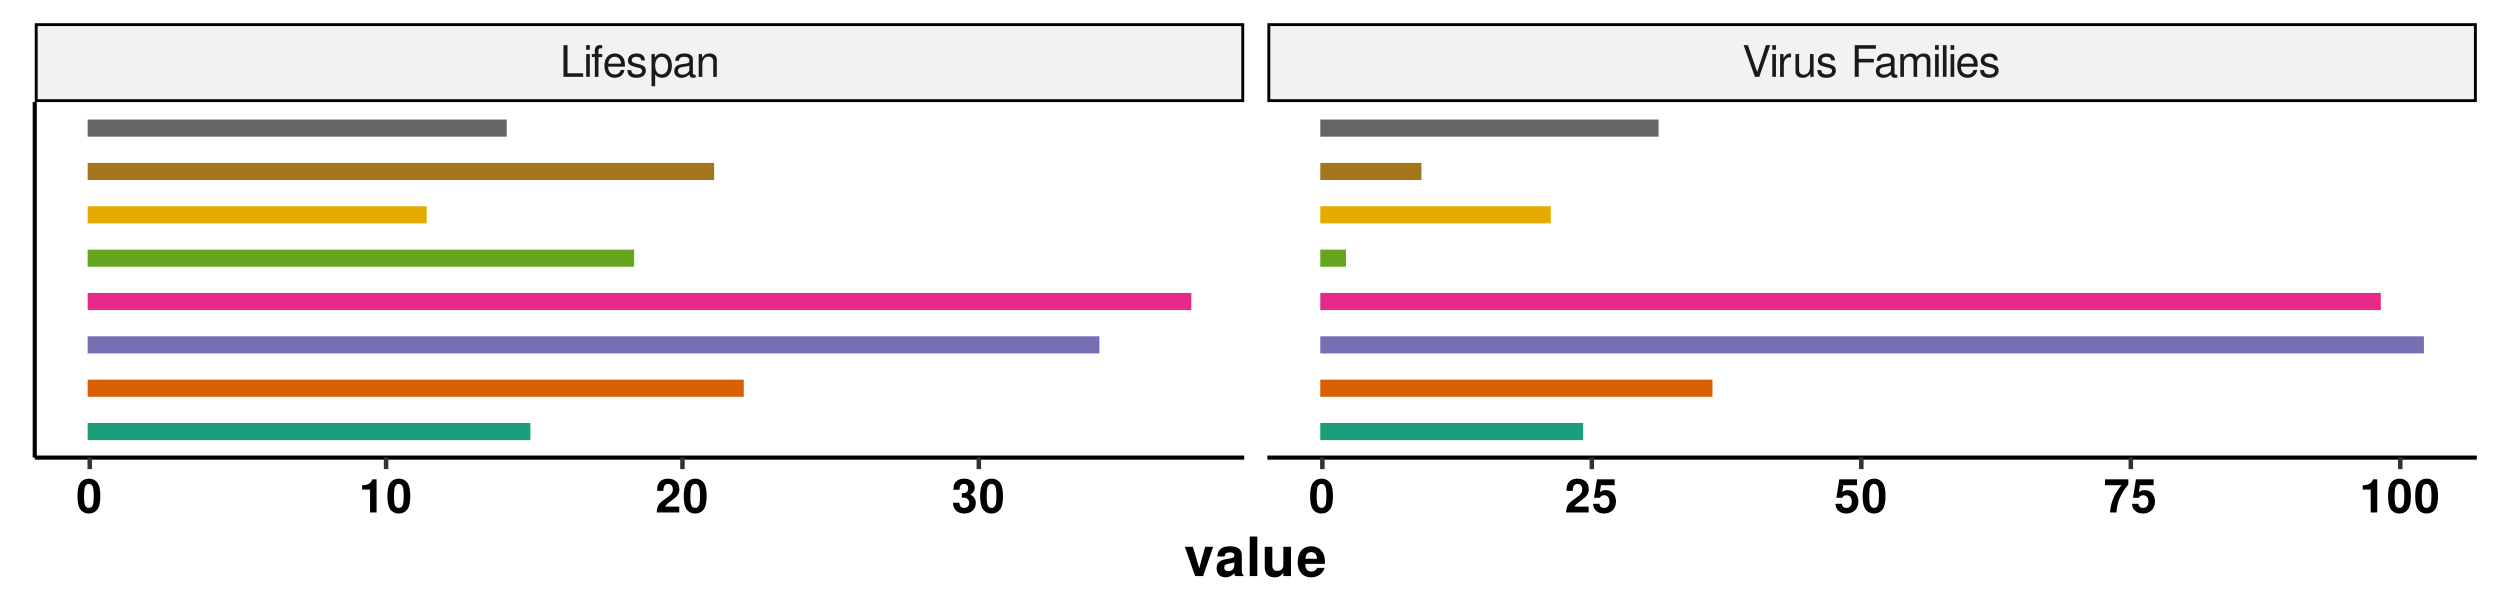 <?xml version="1.0" encoding="UTF-8"?>
<svg xmlns="http://www.w3.org/2000/svg" xmlns:xlink="http://www.w3.org/1999/xlink" width="645pt" height="159pt" viewBox="0 0 645 159" version="1.1">
<defs>
<g>
<symbol overflow="visible" id="glyph0-0">
<path style="stroke:none;" d=""/>
</symbol>
<symbol overflow="visible" id="glyph0-1">
<path style="stroke:none;" d="M 1.938 -8.172 L 0.891 -8.172 L 0.891 0 L 5.969 0 L 5.969 -0.922 L 1.938 -0.922 Z M 1.938 -8.172 "/>
</symbol>
<symbol overflow="visible" id="glyph0-2">
<path style="stroke:none;" d="M 1.688 -5.875 L 0.75 -5.875 L 0.75 0 L 1.688 0 Z M 1.688 -8.172 L 0.734 -8.172 L 0.734 -6.984 L 1.688 -6.984 Z M 1.688 -8.172 "/>
</symbol>
<symbol overflow="visible" id="glyph0-3">
<path style="stroke:none;" d="M 2.891 -5.875 L 1.922 -5.875 L 1.922 -6.781 C 1.922 -7.188 2.125 -7.375 2.562 -7.375 C 2.641 -7.375 2.672 -7.375 2.891 -7.375 L 2.891 -8.141 C 2.672 -8.188 2.547 -8.203 2.359 -8.203 C 1.5 -8.203 0.984 -7.703 0.984 -6.875 L 0.984 -5.875 L 0.203 -5.875 L 0.203 -5.109 L 0.984 -5.109 L 0.984 0 L 1.922 0 L 1.922 -5.109 L 2.891 -5.109 Z M 2.891 -5.875 "/>
</symbol>
<symbol overflow="visible" id="glyph0-4">
<path style="stroke:none;" d="M 5.75 -2.625 C 5.75 -3.516 5.688 -4.062 5.516 -4.5 C 5.125 -5.453 4.234 -6.031 3.141 -6.031 C 1.5 -6.031 0.453 -4.797 0.453 -2.859 C 0.453 -0.922 1.453 0.25 3.109 0.25 C 4.453 0.25 5.391 -0.5 5.625 -1.781 L 4.688 -1.781 C 4.422 -1.016 3.906 -0.609 3.141 -0.609 C 2.547 -0.609 2.047 -0.875 1.734 -1.359 C 1.516 -1.703 1.438 -2.031 1.422 -2.625 Z M 1.438 -3.391 C 1.531 -4.469 2.188 -5.172 3.125 -5.172 C 4.078 -5.172 4.734 -4.438 4.734 -3.391 Z M 1.438 -3.391 "/>
</symbol>
<symbol overflow="visible" id="glyph0-5">
<path style="stroke:none;" d="M 4.906 -4.234 C 4.891 -5.391 4.141 -6.031 2.781 -6.031 C 1.406 -6.031 0.531 -5.328 0.531 -4.25 C 0.531 -3.328 1 -2.891 2.391 -2.547 L 3.266 -2.344 C 3.906 -2.188 4.172 -1.953 4.172 -1.531 C 4.172 -0.969 3.625 -0.609 2.797 -0.609 C 2.297 -0.609 1.875 -0.75 1.641 -1 C 1.484 -1.172 1.422 -1.328 1.359 -1.75 L 0.375 -1.75 C 0.422 -0.391 1.188 0.25 2.719 0.25 C 4.203 0.25 5.141 -0.469 5.141 -1.609 C 5.141 -2.469 4.656 -2.953 3.484 -3.234 L 2.594 -3.453 C 1.828 -3.625 1.5 -3.875 1.5 -4.297 C 1.5 -4.844 1.984 -5.172 2.75 -5.172 C 3.5 -5.172 3.906 -4.844 3.922 -4.234 Z M 4.906 -4.234 "/>
</symbol>
<symbol overflow="visible" id="glyph0-6">
<path style="stroke:none;" d="M 0.609 2.438 L 1.547 2.438 L 1.547 -0.609 C 2.031 -0.016 2.594 0.25 3.344 0.25 C 4.875 0.25 5.859 -0.969 5.859 -2.828 C 5.859 -4.812 4.891 -6.031 3.344 -6.031 C 2.547 -6.031 1.906 -5.688 1.469 -4.984 L 1.469 -5.875 L 0.609 -5.875 Z M 3.188 -5.172 C 4.219 -5.172 4.891 -4.25 4.891 -2.859 C 4.891 -1.531 4.203 -0.609 3.188 -0.609 C 2.188 -0.609 1.547 -1.516 1.547 -2.891 C 1.547 -4.266 2.188 -5.172 3.188 -5.172 Z M 3.188 -5.172 "/>
</symbol>
<symbol overflow="visible" id="glyph0-7">
<path style="stroke:none;" d="M 6 -0.547 C 5.891 -0.531 5.844 -0.531 5.797 -0.531 C 5.469 -0.531 5.281 -0.688 5.281 -0.984 L 5.281 -4.438 C 5.281 -5.484 4.531 -6.031 3.078 -6.031 C 2.219 -6.031 1.531 -5.797 1.125 -5.359 C 0.859 -5.047 0.75 -4.719 0.734 -4.141 L 1.672 -4.141 C 1.75 -4.844 2.172 -5.172 3.047 -5.172 C 3.906 -5.172 4.359 -4.859 4.359 -4.297 L 4.359 -4.062 C 4.344 -3.656 4.141 -3.5 3.391 -3.406 C 2.062 -3.234 1.859 -3.188 1.5 -3.047 C 0.812 -2.75 0.469 -2.234 0.469 -1.484 C 0.469 -0.422 1.203 0.25 2.391 0.25 C 3.141 0.25 3.734 0 4.391 -0.609 C 4.453 0 4.75 0.25 5.359 0.25 C 5.562 0.25 5.688 0.234 6 0.156 Z M 4.359 -1.844 C 4.359 -1.531 4.266 -1.344 3.984 -1.094 C 3.609 -0.734 3.141 -0.562 2.594 -0.562 C 1.875 -0.562 1.438 -0.906 1.438 -1.5 C 1.438 -2.125 1.844 -2.438 2.859 -2.578 C 3.859 -2.719 4.047 -2.75 4.359 -2.906 Z M 4.359 -1.844 "/>
</symbol>
<symbol overflow="visible" id="glyph0-8">
<path style="stroke:none;" d="M 0.781 -5.875 L 0.781 0 L 1.719 0 L 1.719 -3.234 C 1.719 -4.438 2.359 -5.219 3.312 -5.219 C 4.062 -5.219 4.531 -4.766 4.531 -4.062 L 4.531 0 L 5.453 0 L 5.453 -4.438 C 5.453 -5.406 4.734 -6.031 3.594 -6.031 C 2.719 -6.031 2.156 -5.703 1.641 -4.891 L 1.641 -5.875 Z M 0.781 -5.875 "/>
</symbol>
<symbol overflow="visible" id="glyph0-9">
<path style="stroke:none;" d="M 4.391 0 L 7.219 -8.172 L 6.109 -8.172 L 3.859 -1.25 L 1.453 -8.172 L 0.344 -8.172 L 3.266 0 Z M 4.391 0 "/>
</symbol>
<symbol overflow="visible" id="glyph0-10">
<path style="stroke:none;" d="M 0.766 -5.875 L 0.766 0 L 1.719 0 L 1.719 -3.047 C 1.719 -4.453 2.312 -5.094 3.594 -5.047 L 3.594 -6 C 3.438 -6.031 3.344 -6.031 3.234 -6.031 C 2.625 -6.031 2.172 -5.688 1.641 -4.812 L 1.641 -5.875 Z M 0.766 -5.875 "/>
</symbol>
<symbol overflow="visible" id="glyph0-11">
<path style="stroke:none;" d="M 5.406 0 L 5.406 -5.875 L 4.469 -5.875 L 4.469 -2.547 C 4.469 -1.344 3.844 -0.562 2.875 -0.562 C 2.125 -0.562 1.656 -1.016 1.656 -1.719 L 1.656 -5.875 L 0.734 -5.875 L 0.734 -1.344 C 0.734 -0.375 1.453 0.25 2.594 0.25 C 3.469 0.25 4.016 -0.047 4.562 -0.812 L 4.562 0 Z M 5.406 0 "/>
</symbol>
<symbol overflow="visible" id="glyph0-12">
<path style="stroke:none;" d=""/>
</symbol>
<symbol overflow="visible" id="glyph0-13">
<path style="stroke:none;" d="M 2.047 -3.719 L 5.953 -3.719 L 5.953 -4.641 L 2.047 -4.641 L 2.047 -7.25 L 6.484 -7.25 L 6.484 -8.172 L 1.016 -8.172 L 1.016 0 L 2.047 0 Z M 2.047 -3.719 "/>
</symbol>
<symbol overflow="visible" id="glyph0-14">
<path style="stroke:none;" d="M 0.781 -5.875 L 0.781 0 L 1.719 0 L 1.719 -3.688 C 1.719 -4.531 2.344 -5.219 3.109 -5.219 C 3.797 -5.219 4.188 -4.797 4.188 -4.047 L 4.188 0 L 5.125 0 L 5.125 -3.688 C 5.125 -4.531 5.75 -5.219 6.516 -5.219 C 7.188 -5.219 7.594 -4.781 7.594 -4.047 L 7.594 0 L 8.531 0 L 8.531 -4.406 C 8.531 -5.453 7.938 -6.031 6.828 -6.031 C 6.047 -6.031 5.578 -5.797 5.031 -5.141 C 4.688 -5.766 4.219 -6.031 3.453 -6.031 C 2.672 -6.031 2.141 -5.75 1.641 -5.047 L 1.641 -5.875 Z M 0.781 -5.875 "/>
</symbol>
<symbol overflow="visible" id="glyph0-15">
<path style="stroke:none;" d="M 1.703 -8.172 L 0.766 -8.172 L 0.766 0 L 1.703 0 Z M 1.703 -8.172 "/>
</symbol>
<symbol overflow="visible" id="glyph1-0">
<path style="stroke:none;" d=""/>
</symbol>
<symbol overflow="visible" id="glyph1-1">
<path style="stroke:none;" d="M 3.281 -8.719 C 2.375 -8.719 1.594 -8.344 1.078 -7.625 C 0.578 -6.969 0.344 -5.875 0.344 -4.219 C 0.344 -2.703 0.547 -1.641 0.953 -0.984 C 1.453 -0.172 2.281 0.281 3.281 0.281 C 4.219 0.281 4.969 -0.094 5.5 -0.812 C 5.984 -1.469 6.234 -2.562 6.234 -4.172 C 6.234 -5.734 6.031 -6.797 5.625 -7.453 C 5.125 -8.281 4.281 -8.719 3.281 -8.719 Z M 3.281 -7.359 C 3.719 -7.359 4.078 -7.125 4.281 -6.672 C 4.438 -6.312 4.547 -5.391 4.547 -4.203 C 4.547 -3.234 4.453 -2.297 4.328 -1.953 C 4.125 -1.453 3.766 -1.172 3.281 -1.172 C 2.844 -1.172 2.5 -1.391 2.297 -1.828 C 2.125 -2.188 2.031 -3.078 2.031 -4.234 C 2.031 -5.234 2.125 -6.203 2.25 -6.547 C 2.438 -7.078 2.812 -7.359 3.281 -7.359 Z M 3.281 -7.359 "/>
</symbol>
<symbol overflow="visible" id="glyph1-2">
<path style="stroke:none;" d="M 2.859 -5.891 L 2.859 0 L 4.547 0 L 4.547 -8.547 L 3.438 -8.547 C 3.172 -7.531 2.281 -7.016 0.812 -7.016 L 0.812 -5.891 Z M 2.859 -5.891 "/>
</symbol>
<symbol overflow="visible" id="glyph1-3">
<path style="stroke:none;" d="M 6.172 -1.5 L 2.547 -1.5 C 2.766 -1.969 3.031 -2.219 4.281 -3.125 C 5.766 -4.203 6.203 -4.844 6.203 -6.016 C 6.203 -7.656 5.062 -8.719 3.281 -8.719 C 1.5 -8.719 0.469 -7.672 0.469 -5.859 L 0.469 -5.562 L 2.094 -5.562 L 2.094 -5.844 C 2.094 -6.797 2.547 -7.344 3.312 -7.344 C 4.062 -7.344 4.516 -6.828 4.516 -5.969 C 4.516 -5.031 4.234 -4.672 2.328 -3.328 C 0.875 -2.344 0.438 -1.594 0.359 0 L 6.172 0 Z M 6.172 -1.5 "/>
</symbol>
<symbol overflow="visible" id="glyph1-4">
<path style="stroke:none;" d="M 2.609 -3.812 C 3.266 -3.812 3.297 -3.812 3.609 -3.734 C 4.172 -3.578 4.531 -3.078 4.531 -2.453 C 4.531 -1.703 4 -1.172 3.266 -1.172 C 2.469 -1.172 2.031 -1.625 1.984 -2.5 L 0.344 -2.5 C 0.359 -0.797 1.469 0.281 3.234 0.281 C 5.047 0.281 6.219 -0.797 6.219 -2.453 C 6.219 -3.453 5.781 -4.109 4.812 -4.578 C 5.609 -5.078 5.938 -5.609 5.938 -6.391 C 5.938 -7.812 4.875 -8.719 3.234 -8.719 C 1.984 -8.719 1.031 -8.188 0.656 -7.25 C 0.5 -6.844 0.453 -6.562 0.453 -5.859 L 2.031 -5.859 C 2.031 -6.312 2.078 -6.547 2.156 -6.766 C 2.312 -7.125 2.703 -7.359 3.188 -7.359 C 3.859 -7.359 4.25 -6.953 4.25 -6.234 C 4.25 -5.375 3.766 -4.953 2.766 -4.953 L 2.609 -4.953 Z M 2.609 -3.812 "/>
</symbol>
<symbol overflow="visible" id="glyph1-5">
<path style="stroke:none;" d="M 5.891 -8.547 L 1.328 -8.547 L 0.562 -3.781 L 2.078 -3.781 C 2.266 -4.203 2.656 -4.438 3.172 -4.438 C 4.031 -4.438 4.547 -3.812 4.547 -2.781 C 4.547 -1.781 4.031 -1.172 3.172 -1.172 C 2.438 -1.172 2.031 -1.547 1.984 -2.234 L 0.328 -2.234 C 0.344 -0.734 1.484 0.281 3.141 0.281 C 4.969 0.281 6.234 -0.969 6.234 -2.812 C 6.234 -4.578 5.141 -5.766 3.562 -5.766 C 3 -5.766 2.578 -5.625 2.078 -5.25 L 2.359 -7.031 L 5.891 -7.031 Z M 5.891 -8.547 "/>
</symbol>
<symbol overflow="visible" id="glyph1-6">
<path style="stroke:none;" d="M 6.359 -8.547 L 0.344 -8.547 L 0.344 -7.031 L 4.609 -7.031 C 4.078 -6.484 3.062 -4.922 2.719 -4.188 C 2.125 -2.938 1.828 -1.812 1.609 0 L 3.297 0 C 3.453 -2.703 4.344 -4.766 6.359 -7.219 Z M 6.359 -8.547 "/>
</symbol>
<symbol overflow="visible" id="glyph2-0">
<path style="stroke:none;" d=""/>
</symbol>
<symbol overflow="visible" id="glyph2-1">
<path style="stroke:none;" d="M 4.906 0 L 7.5 -7.562 L 5.438 -7.562 L 3.906 -2.031 L 2.266 -7.562 L 0.203 -7.562 L 2.844 0 Z M 4.906 0 "/>
</symbol>
<symbol overflow="visible" id="glyph2-2">
<path style="stroke:none;" d="M 7.344 -0.234 C 7 -0.562 6.891 -0.781 6.891 -1.156 L 6.891 -5.359 C 6.891 -6.906 5.844 -7.688 3.797 -7.688 C 1.75 -7.688 0.688 -6.812 0.562 -5.062 L 2.453 -5.062 C 2.547 -5.859 2.875 -6.109 3.844 -6.109 C 4.594 -6.109 4.969 -5.859 4.969 -5.344 C 4.969 -5.094 4.844 -4.891 4.641 -4.766 C 4.375 -4.625 4.375 -4.625 3.406 -4.469 L 2.625 -4.328 C 1.125 -4.078 0.391 -3.297 0.391 -1.953 C 0.391 -0.594 1.297 0.328 2.688 0.328 C 3.531 0.328 4.281 -0.031 4.984 -0.75 C 4.984 -0.359 5.031 -0.219 5.203 0 L 7.344 0 Z M 4.969 -3.031 C 4.969 -1.906 4.406 -1.266 3.422 -1.266 C 2.766 -1.266 2.359 -1.609 2.359 -2.172 C 2.359 -2.766 2.656 -3.031 3.469 -3.203 L 4.141 -3.328 C 4.656 -3.438 4.75 -3.453 4.969 -3.562 Z M 4.969 -3.031 "/>
</symbol>
<symbol overflow="visible" id="glyph2-3">
<path style="stroke:none;" d="M 2.891 -10.203 L 0.938 -10.203 L 0.938 0 L 2.891 0 Z M 2.891 -10.203 "/>
</symbol>
<symbol overflow="visible" id="glyph2-4">
<path style="stroke:none;" d="M 7.578 0 L 7.578 -7.562 L 5.609 -7.562 L 5.609 -2.828 C 5.609 -1.938 5 -1.344 4.031 -1.344 C 3.188 -1.344 2.766 -1.797 2.766 -2.703 L 2.766 -7.562 L 0.812 -7.562 L 0.812 -2.297 C 0.812 -0.609 1.719 0.328 3.344 0.328 C 4.375 0.328 5.047 -0.047 5.609 -0.891 L 5.609 0 Z M 7.578 0 "/>
</symbol>
<symbol overflow="visible" id="glyph2-5">
<path style="stroke:none;" d="M 7.344 -3.156 C 7.344 -3.328 7.344 -3.406 7.344 -3.5 C 7.344 -4.25 7.234 -4.953 7.062 -5.484 C 6.547 -6.859 5.328 -7.688 3.812 -7.688 C 1.641 -7.688 0.312 -6.125 0.312 -3.578 C 0.312 -1.156 1.625 0.328 3.766 0.328 C 5.453 0.328 6.828 -0.625 7.266 -2.125 L 5.328 -2.125 C 5.094 -1.531 4.547 -1.172 3.844 -1.172 C 3.281 -1.172 2.828 -1.406 2.547 -1.828 C 2.359 -2.109 2.297 -2.453 2.266 -3.156 Z M 2.297 -4.469 C 2.422 -5.625 2.906 -6.188 3.781 -6.188 C 4.672 -6.188 5.203 -5.594 5.312 -4.469 Z M 2.297 -4.469 "/>
</symbol>
</g>
<clipPath id="clip1">
  <path d="M 8.965 26.34 L 321.004 26.34 L 321.004 118.051 L 8.965 118.051 Z M 8.965 26.34 "/>
</clipPath>
<clipPath id="clip2">
  <path d="M 326.984 26.34 L 639.023 26.34 L 639.023 118.051 L 326.984 118.051 Z M 326.984 26.34 "/>
</clipPath>
<clipPath id="clip3">
  <path d="M 8.965 5.977 L 321.004 5.977 L 321.004 26.34 L 8.965 26.34 Z M 8.965 5.977 "/>
</clipPath>
<clipPath id="clip4">
  <path d="M 326.984 5.977 L 639.023 5.977 L 639.023 26.34 L 326.984 26.34 Z M 326.984 5.977 "/>
</clipPath>
</defs>
<g id="surface7509">
<rect x="0" y="0" width="645" height="159" style="fill:rgb(100%,100%,100%);fill-opacity:1;stroke:none;"/>
<rect x="0" y="0" width="645" height="159" style="fill:rgb(100%,100%,100%);fill-opacity:1;stroke:none;"/>
<path style="fill:none;stroke-width:1.164;stroke-linecap:round;stroke-linejoin:round;stroke:rgb(100%,100%,100%);stroke-opacity:1;stroke-miterlimit:10;" d="M 0 159 L 645 159 L 645 0 L 0 0 Z M 0 159 "/>
<g clip-path="url(#clip1)" clip-rule="nonzero">
<path style=" stroke:none;fill-rule:nonzero;fill:rgb(100%,100%,100%);fill-opacity:1;" d="M 8.965 118.055 L 321.004 118.055 L 321.004 26.344 L 8.965 26.344 Z M 8.965 118.055 "/>
</g>
<path style="fill-rule:nonzero;fill:rgb(10.588%,61.961%,46.667%);fill-opacity:1;stroke-width:1.067;stroke-linecap:butt;stroke-linejoin:miter;stroke:rgb(10.588%,61.961%,46.667%);stroke-opacity:1;stroke-miterlimit:10;" d="M 23.148 113.02 L 136.312 113.02 L 136.312 109.664 L 23.148 109.664 Z M 23.148 113.02 "/>
<path style="fill-rule:nonzero;fill:rgb(85.098%,37.255%,0.784%);fill-opacity:1;stroke-width:1.067;stroke-linecap:butt;stroke-linejoin:miter;stroke:rgb(85.098%,37.255%,0.784%);stroke-opacity:1;stroke-miterlimit:10;" d="M 23.148 101.836 L 191.363 101.836 L 191.363 98.48 L 23.148 98.48 Z M 23.148 101.836 "/>
<path style="fill-rule:nonzero;fill:rgb(45.882%,43.922%,70.196%);fill-opacity:1;stroke-width:1.067;stroke-linecap:butt;stroke-linejoin:miter;stroke:rgb(45.882%,43.922%,70.196%);stroke-opacity:1;stroke-miterlimit:10;" d="M 23.148 90.652 L 283.117 90.652 L 283.117 87.297 L 23.148 87.297 Z M 23.148 90.652 "/>
<path style="fill-rule:nonzero;fill:rgb(90.588%,16.078%,54.118%);fill-opacity:1;stroke-width:1.067;stroke-linecap:butt;stroke-linejoin:miter;stroke:rgb(90.588%,16.078%,54.118%);stroke-opacity:1;stroke-miterlimit:10;" d="M 23.148 79.469 L 306.82 79.469 L 306.82 76.113 L 23.148 76.113 Z M 23.148 79.469 "/>
<path style="fill-rule:nonzero;fill:rgb(40%,65.098%,11.765%);fill-opacity:1;stroke-width:1.067;stroke-linecap:butt;stroke-linejoin:miter;stroke:rgb(40%,65.098%,11.765%);stroke-opacity:1;stroke-miterlimit:10;" d="M 23.148 68.285 L 163.074 68.285 L 163.074 64.93 L 23.148 64.93 Z M 23.148 68.285 "/>
<path style="fill-rule:nonzero;fill:rgb(90.196%,67.059%,0.784%);fill-opacity:1;stroke-width:1.067;stroke-linecap:butt;stroke-linejoin:miter;stroke:rgb(90.196%,67.059%,0.784%);stroke-opacity:1;stroke-miterlimit:10;" d="M 23.148 57.098 L 109.551 57.098 L 109.551 53.742 L 23.148 53.742 Z M 23.148 57.098 "/>
<path style="fill-rule:nonzero;fill:rgb(65.098%,46.275%,11.373%);fill-opacity:1;stroke-width:1.067;stroke-linecap:butt;stroke-linejoin:miter;stroke:rgb(65.098%,46.275%,11.373%);stroke-opacity:1;stroke-miterlimit:10;" d="M 23.148 45.914 L 183.719 45.914 L 183.719 42.559 L 23.148 42.559 Z M 23.148 45.914 "/>
<path style="fill-rule:nonzero;fill:rgb(40%,40%,40%);fill-opacity:1;stroke-width:1.067;stroke-linecap:butt;stroke-linejoin:miter;stroke:rgb(40%,40%,40%);stroke-opacity:1;stroke-miterlimit:10;" d="M 23.148 34.73 L 130.195 34.73 L 130.195 31.375 L 23.148 31.375 Z M 23.148 34.73 "/>
<g clip-path="url(#clip2)" clip-rule="nonzero">
<path style=" stroke:none;fill-rule:nonzero;fill:rgb(100%,100%,100%);fill-opacity:1;" d="M 326.984 118.055 L 639.023 118.055 L 639.023 26.344 L 326.984 26.344 Z M 326.984 118.055 "/>
</g>
<path style="fill-rule:nonzero;fill:rgb(10.588%,61.961%,46.667%);fill-opacity:1;stroke-width:1.067;stroke-linecap:butt;stroke-linejoin:miter;stroke:rgb(10.588%,61.961%,46.667%);stroke-opacity:1;stroke-miterlimit:10;" d="M 341.168 113.02 L 407.914 113.02 L 407.914 109.664 L 341.168 109.664 Z M 341.168 113.02 "/>
<path style="fill-rule:nonzero;fill:rgb(85.098%,37.255%,0.784%);fill-opacity:1;stroke-width:1.067;stroke-linecap:butt;stroke-linejoin:miter;stroke:rgb(85.098%,37.255%,0.784%);stroke-opacity:1;stroke-miterlimit:10;" d="M 341.168 101.836 L 441.289 101.836 L 441.289 98.48 L 341.168 98.48 Z M 341.168 101.836 "/>
<path style="fill-rule:nonzero;fill:rgb(45.882%,43.922%,70.196%);fill-opacity:1;stroke-width:1.067;stroke-linecap:butt;stroke-linejoin:miter;stroke:rgb(45.882%,43.922%,70.196%);stroke-opacity:1;stroke-miterlimit:10;" d="M 341.168 90.652 L 624.84 90.652 L 624.84 87.297 L 341.168 87.297 Z M 341.168 90.652 "/>
<path style="fill-rule:nonzero;fill:rgb(90.588%,16.078%,54.118%);fill-opacity:1;stroke-width:1.067;stroke-linecap:butt;stroke-linejoin:miter;stroke:rgb(90.588%,16.078%,54.118%);stroke-opacity:1;stroke-miterlimit:10;" d="M 341.168 79.469 L 613.715 79.469 L 613.715 76.113 L 341.168 76.113 Z M 341.168 79.469 "/>
<path style="fill-rule:nonzero;fill:rgb(40%,65.098%,11.765%);fill-opacity:1;stroke-width:1.067;stroke-linecap:butt;stroke-linejoin:miter;stroke:rgb(40%,65.098%,11.765%);stroke-opacity:1;stroke-miterlimit:10;" d="M 341.168 68.285 L 346.73 68.285 L 346.73 64.93 L 341.168 64.93 Z M 341.168 68.285 "/>
<path style="fill-rule:nonzero;fill:rgb(90.196%,67.059%,0.784%);fill-opacity:1;stroke-width:1.067;stroke-linecap:butt;stroke-linejoin:miter;stroke:rgb(90.196%,67.059%,0.784%);stroke-opacity:1;stroke-miterlimit:10;" d="M 341.168 57.098 L 399.57 57.098 L 399.57 53.742 L 341.168 53.742 Z M 341.168 57.098 "/>
<path style="fill-rule:nonzero;fill:rgb(65.098%,46.275%,11.373%);fill-opacity:1;stroke-width:1.067;stroke-linecap:butt;stroke-linejoin:miter;stroke:rgb(65.098%,46.275%,11.373%);stroke-opacity:1;stroke-miterlimit:10;" d="M 341.168 45.914 L 366.199 45.914 L 366.199 42.559 L 341.168 42.559 Z M 341.168 45.914 "/>
<path style="fill-rule:nonzero;fill:rgb(40%,40%,40%);fill-opacity:1;stroke-width:1.067;stroke-linecap:butt;stroke-linejoin:miter;stroke:rgb(40%,40%,40%);stroke-opacity:1;stroke-miterlimit:10;" d="M 341.168 34.73 L 427.383 34.73 L 427.383 31.375 L 341.168 31.375 Z M 341.168 34.73 "/>
<g clip-path="url(#clip3)" clip-rule="nonzero">
<path style="fill-rule:nonzero;fill:rgb(94.902%,94.902%,94.902%);fill-opacity:1;stroke-width:1.494;stroke-linecap:round;stroke-linejoin:round;stroke:rgb(0%,0%,0%);stroke-opacity:1;stroke-miterlimit:10;" d="M 8.965 26.34 L 321.004 26.34 L 321.004 5.977 L 8.965 5.977 Z M 8.965 26.34 "/>
</g>
<g style="fill:rgb(10.196%,10.196%,10.196%);fill-opacity:1;">
  <use xlink:href="#glyph0-1" x="144.484" y="19.824"/>
  <use xlink:href="#glyph0-2" x="150.484" y="19.824"/>
  <use xlink:href="#glyph0-3" x="152.484" y="19.824"/>
  <use xlink:href="#glyph0-4" x="155.484" y="19.824"/>
  <use xlink:href="#glyph0-5" x="161.484" y="19.824"/>
  <use xlink:href="#glyph0-6" x="167.484" y="19.824"/>
  <use xlink:href="#glyph0-7" x="173.484" y="19.824"/>
  <use xlink:href="#glyph0-8" x="179.484" y="19.824"/>
</g>
<g clip-path="url(#clip4)" clip-rule="nonzero">
<path style="fill-rule:nonzero;fill:rgb(94.902%,94.902%,94.902%);fill-opacity:1;stroke-width:1.494;stroke-linecap:round;stroke-linejoin:round;stroke:rgb(0%,0%,0%);stroke-opacity:1;stroke-miterlimit:10;" d="M 326.984 26.34 L 639.023 26.34 L 639.023 5.977 L 326.984 5.977 Z M 326.984 26.34 "/>
</g>
<g style="fill:rgb(10.196%,10.196%,10.196%);fill-opacity:1;">
  <use xlink:href="#glyph0-9" x="449.504" y="19.824"/>
  <use xlink:href="#glyph0-2" x="456.504" y="19.824"/>
  <use xlink:href="#glyph0-10" x="458.504" y="19.824"/>
  <use xlink:href="#glyph0-11" x="462.504" y="19.824"/>
  <use xlink:href="#glyph0-5" x="468.504" y="19.824"/>
  <use xlink:href="#glyph0-12" x="474.504" y="19.824"/>
  <use xlink:href="#glyph0-13" x="477.504" y="19.824"/>
  <use xlink:href="#glyph0-7" x="483.504" y="19.824"/>
  <use xlink:href="#glyph0-14" x="489.504" y="19.824"/>
  <use xlink:href="#glyph0-2" x="498.504" y="19.824"/>
  <use xlink:href="#glyph0-15" x="500.504" y="19.824"/>
  <use xlink:href="#glyph0-2" x="502.504" y="19.824"/>
  <use xlink:href="#glyph0-4" x="504.504" y="19.824"/>
  <use xlink:href="#glyph0-5" x="510.504" y="19.824"/>
</g>
<path style="fill:none;stroke-width:1.067;stroke-linecap:butt;stroke-linejoin:round;stroke:rgb(0%,0%,0%);stroke-opacity:1;stroke-miterlimit:10;" d="M 8.965 118.055 L 321.004 118.055 "/>
<path style="fill:none;stroke-width:1.164;stroke-linecap:butt;stroke-linejoin:round;stroke:rgb(20%,20%,20%);stroke-opacity:1;stroke-miterlimit:10;" d="M 23.148 121.043 L 23.148 118.055 "/>
<path style="fill:none;stroke-width:1.164;stroke-linecap:butt;stroke-linejoin:round;stroke:rgb(20%,20%,20%);stroke-opacity:1;stroke-miterlimit:10;" d="M 99.613 121.043 L 99.613 118.055 "/>
<path style="fill:none;stroke-width:1.164;stroke-linecap:butt;stroke-linejoin:round;stroke:rgb(20%,20%,20%);stroke-opacity:1;stroke-miterlimit:10;" d="M 176.074 121.043 L 176.074 118.055 "/>
<path style="fill:none;stroke-width:1.164;stroke-linecap:butt;stroke-linejoin:round;stroke:rgb(20%,20%,20%);stroke-opacity:1;stroke-miterlimit:10;" d="M 252.535 121.043 L 252.535 118.055 "/>
<g style="fill:rgb(0%,0%,0%);fill-opacity:1;">
  <use xlink:href="#glyph1-1" x="19.648" y="132.21"/>
</g>
<g style="fill:rgb(0%,0%,0%);fill-opacity:1;">
  <use xlink:href="#glyph1-2" x="92.613" y="132.21"/>
  <use xlink:href="#glyph1-1" x="99.613" y="132.21"/>
</g>
<g style="fill:rgb(0%,0%,0%);fill-opacity:1;">
  <use xlink:href="#glyph1-3" x="169.074" y="132.21"/>
  <use xlink:href="#glyph1-1" x="176.074" y="132.21"/>
</g>
<g style="fill:rgb(0%,0%,0%);fill-opacity:1;">
  <use xlink:href="#glyph1-4" x="245.535" y="132.21"/>
  <use xlink:href="#glyph1-1" x="252.535" y="132.21"/>
</g>
<path style="fill:none;stroke-width:1.067;stroke-linecap:butt;stroke-linejoin:round;stroke:rgb(0%,0%,0%);stroke-opacity:1;stroke-miterlimit:10;" d="M 326.984 118.055 L 639.023 118.055 "/>
<path style="fill:none;stroke-width:1.164;stroke-linecap:butt;stroke-linejoin:round;stroke:rgb(20%,20%,20%);stroke-opacity:1;stroke-miterlimit:10;" d="M 341.168 121.043 L 341.168 118.055 "/>
<path style="fill:none;stroke-width:1.164;stroke-linecap:butt;stroke-linejoin:round;stroke:rgb(20%,20%,20%);stroke-opacity:1;stroke-miterlimit:10;" d="M 410.695 121.043 L 410.695 118.055 "/>
<path style="fill:none;stroke-width:1.164;stroke-linecap:butt;stroke-linejoin:round;stroke:rgb(20%,20%,20%);stroke-opacity:1;stroke-miterlimit:10;" d="M 480.223 121.043 L 480.223 118.055 "/>
<path style="fill:none;stroke-width:1.164;stroke-linecap:butt;stroke-linejoin:round;stroke:rgb(20%,20%,20%);stroke-opacity:1;stroke-miterlimit:10;" d="M 549.75 121.043 L 549.75 118.055 "/>
<path style="fill:none;stroke-width:1.164;stroke-linecap:butt;stroke-linejoin:round;stroke:rgb(20%,20%,20%);stroke-opacity:1;stroke-miterlimit:10;" d="M 619.277 121.043 L 619.277 118.055 "/>
<g style="fill:rgb(0%,0%,0%);fill-opacity:1;">
  <use xlink:href="#glyph1-1" x="337.668" y="132.21"/>
</g>
<g style="fill:rgb(0%,0%,0%);fill-opacity:1;">
  <use xlink:href="#glyph1-3" x="403.695" y="132.21"/>
  <use xlink:href="#glyph1-5" x="410.695" y="132.21"/>
</g>
<g style="fill:rgb(0%,0%,0%);fill-opacity:1;">
  <use xlink:href="#glyph1-5" x="473.223" y="132.21"/>
  <use xlink:href="#glyph1-1" x="480.223" y="132.21"/>
</g>
<g style="fill:rgb(0%,0%,0%);fill-opacity:1;">
  <use xlink:href="#glyph1-6" x="542.75" y="132.21"/>
  <use xlink:href="#glyph1-5" x="549.75" y="132.21"/>
</g>
<g style="fill:rgb(0%,0%,0%);fill-opacity:1;">
  <use xlink:href="#glyph1-2" x="608.777" y="132.21"/>
  <use xlink:href="#glyph1-1" x="615.777" y="132.21"/>
  <use xlink:href="#glyph1-1" x="622.777" y="132.21"/>
</g>
<path style="fill:none;stroke-width:1.067;stroke-linecap:butt;stroke-linejoin:round;stroke:rgb(0%,0%,0%);stroke-opacity:1;stroke-miterlimit:10;" d="M 8.965 118.055 L 8.965 26.34 "/>
<g style="fill:rgb(0%,0%,0%);fill-opacity:1;">
  <use xlink:href="#glyph2-1" x="305.496" y="148.628"/>
  <use xlink:href="#glyph2-2" x="313.496" y="148.628"/>
  <use xlink:href="#glyph2-3" x="321.496" y="148.628"/>
  <use xlink:href="#glyph2-4" x="325.496" y="148.628"/>
  <use xlink:href="#glyph2-5" x="334.496" y="148.628"/>
</g>
</g>
</svg>
